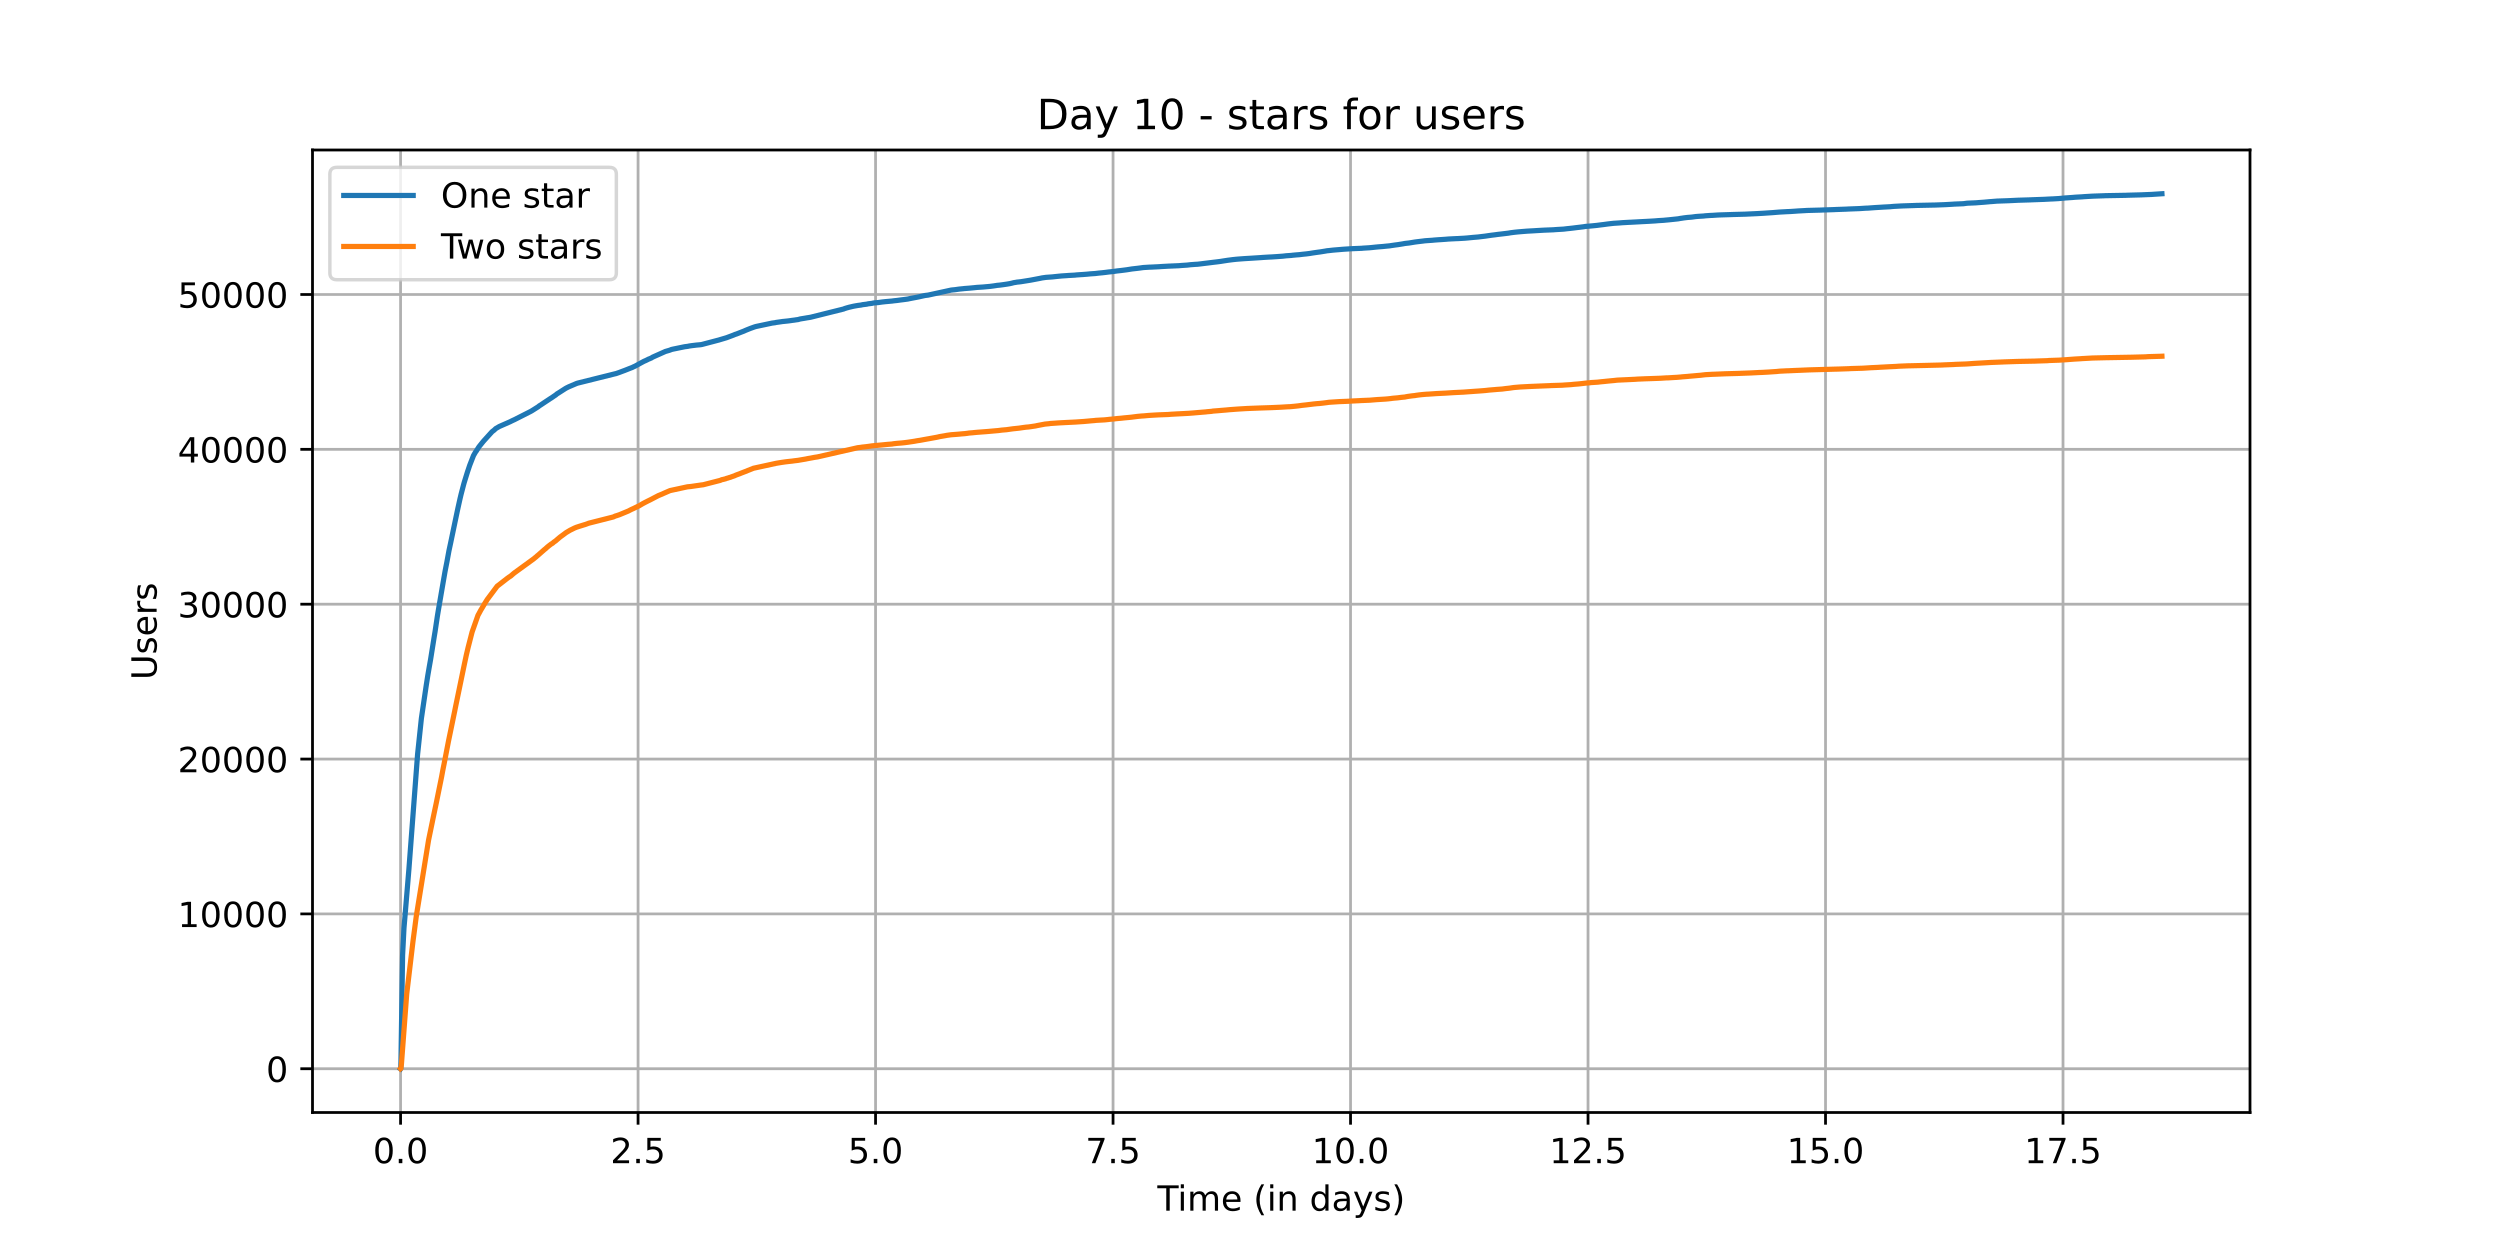 <?xml version="1.0" encoding="utf-8" standalone="no"?>
<!DOCTYPE svg PUBLIC "-//W3C//DTD SVG 1.1//EN"
  "http://www.w3.org/Graphics/SVG/1.1/DTD/svg11.dtd">
<!-- Created with matplotlib (https://matplotlib.org/) -->
<svg height="360pt" version="1.1" viewBox="0 0 720 360" width="720pt" xmlns="http://www.w3.org/2000/svg" xmlns:xlink="http://www.w3.org/1999/xlink">
 <defs>
  <style type="text/css">*{stroke-linecap:butt;stroke-linejoin:round;}</style>
 </defs>
 <g id="figure_1">
  <g id="patch_1">
   <path d="M 0 360 
L 720 360 
L 720 0 
L 0 0 
z
" style="fill:#ffffff;"/>
  </g>
  <g id="axes_1">
   <g id="patch_2">
    <path d="M 90 320.4 
L 648 320.4 
L 648 43.2 
L 90 43.2 
z
" style="fill:#ffffff;"/>
   </g>
   <g id="matplotlib.axis_1">
    <g id="xtick_1">
     <g id="line2d_1">
      <path clip-path="url(#pea0c5cc7fd)" d="M 115.364 320.4 
L 115.364 43.2 
" style="fill:none;stroke:#b0b0b0;stroke-linecap:square;stroke-width:0.8;"/>
     </g>
     <g id="line2d_2">
      <defs>
       <path d="M 0 0 
L 0 3.5 
" id="m85bcb80c63" style="stroke:#000000;stroke-width:0.8;"/>
      </defs>
      <g>
       <use style="stroke:#000000;stroke-width:0.8;" x="115.364" xlink:href="#m85bcb80c63" y="320.4"/>
      </g>
     </g>
     <g id="text_1">
      <!-- 0.0 -->
      <g transform="translate(107.412 334.998)scale(0.1 -0.1)">
       <defs>
        <path d="M 31.781 66.406 
Q 24.172 66.406 20.328 58.906 
Q 16.5 51.422 16.5 36.375 
Q 16.5 21.391 20.328 13.891 
Q 24.172 6.391 31.781 6.391 
Q 39.453 6.391 43.281 13.891 
Q 47.125 21.391 47.125 36.375 
Q 47.125 51.422 43.281 58.906 
Q 39.453 66.406 31.781 66.406 
z
M 31.781 74.219 
Q 44.047 74.219 50.516 64.516 
Q 56.984 54.828 56.984 36.375 
Q 56.984 17.969 50.516 8.266 
Q 44.047 -1.422 31.781 -1.422 
Q 19.531 -1.422 13.062 8.266 
Q 6.594 17.969 6.594 36.375 
Q 6.594 54.828 13.062 64.516 
Q 19.531 74.219 31.781 74.219 
z
" id="DejaVuSans-48"/>
        <path d="M 10.688 12.406 
L 21 12.406 
L 21 0 
L 10.688 0 
z
" id="DejaVuSans-46"/>
       </defs>
       <use xlink:href="#DejaVuSans-48"/>
       <use x="63.623" xlink:href="#DejaVuSans-46"/>
       <use x="95.41" xlink:href="#DejaVuSans-48"/>
      </g>
     </g>
    </g>
    <g id="xtick_2">
     <g id="line2d_3">
      <path clip-path="url(#pea0c5cc7fd)" d="M 183.762 320.4 
L 183.762 43.2 
" style="fill:none;stroke:#b0b0b0;stroke-linecap:square;stroke-width:0.8;"/>
     </g>
     <g id="line2d_4">
      <g>
       <use style="stroke:#000000;stroke-width:0.8;" x="183.762" xlink:href="#m85bcb80c63" y="320.4"/>
      </g>
     </g>
     <g id="text_2">
      <!-- 2.5 -->
      <g transform="translate(175.81 334.998)scale(0.1 -0.1)">
       <defs>
        <path d="M 19.188 8.297 
L 53.609 8.297 
L 53.609 0 
L 7.328 0 
L 7.328 8.297 
Q 12.938 14.109 22.625 23.891 
Q 32.328 33.688 34.812 36.531 
Q 39.547 41.844 41.422 45.531 
Q 43.312 49.219 43.312 52.781 
Q 43.312 58.594 39.234 62.25 
Q 35.156 65.922 28.609 65.922 
Q 23.969 65.922 18.812 64.312 
Q 13.672 62.703 7.812 59.422 
L 7.812 69.391 
Q 13.766 71.781 18.938 73 
Q 24.125 74.219 28.422 74.219 
Q 39.75 74.219 46.484 68.547 
Q 53.219 62.891 53.219 53.422 
Q 53.219 48.922 51.531 44.891 
Q 49.859 40.875 45.406 35.406 
Q 44.188 33.984 37.641 27.219 
Q 31.109 20.453 19.188 8.297 
z
" id="DejaVuSans-50"/>
        <path d="M 10.797 72.906 
L 49.516 72.906 
L 49.516 64.594 
L 19.828 64.594 
L 19.828 46.734 
Q 21.969 47.469 24.109 47.828 
Q 26.266 48.188 28.422 48.188 
Q 40.625 48.188 47.75 41.5 
Q 54.891 34.812 54.891 23.391 
Q 54.891 11.625 47.562 5.094 
Q 40.234 -1.422 26.906 -1.422 
Q 22.312 -1.422 17.547 -0.641 
Q 12.797 0.141 7.719 1.703 
L 7.719 11.625 
Q 12.109 9.234 16.797 8.062 
Q 21.484 6.891 26.703 6.891 
Q 35.156 6.891 40.078 11.328 
Q 45.016 15.766 45.016 23.391 
Q 45.016 31 40.078 35.438 
Q 35.156 39.891 26.703 39.891 
Q 22.75 39.891 18.812 39.016 
Q 14.891 38.141 10.797 36.281 
z
" id="DejaVuSans-53"/>
       </defs>
       <use xlink:href="#DejaVuSans-50"/>
       <use x="63.623" xlink:href="#DejaVuSans-46"/>
       <use x="95.41" xlink:href="#DejaVuSans-53"/>
      </g>
     </g>
    </g>
    <g id="xtick_3">
     <g id="line2d_5">
      <path clip-path="url(#pea0c5cc7fd)" d="M 252.16 320.4 
L 252.16 43.2 
" style="fill:none;stroke:#b0b0b0;stroke-linecap:square;stroke-width:0.8;"/>
     </g>
     <g id="line2d_6">
      <g>
       <use style="stroke:#000000;stroke-width:0.8;" x="252.16" xlink:href="#m85bcb80c63" y="320.4"/>
      </g>
     </g>
     <g id="text_3">
      <!-- 5.0 -->
      <g transform="translate(244.208 334.998)scale(0.1 -0.1)">
       <use xlink:href="#DejaVuSans-53"/>
       <use x="63.623" xlink:href="#DejaVuSans-46"/>
       <use x="95.41" xlink:href="#DejaVuSans-48"/>
      </g>
     </g>
    </g>
    <g id="xtick_4">
     <g id="line2d_7">
      <path clip-path="url(#pea0c5cc7fd)" d="M 320.557 320.4 
L 320.557 43.2 
" style="fill:none;stroke:#b0b0b0;stroke-linecap:square;stroke-width:0.8;"/>
     </g>
     <g id="line2d_8">
      <g>
       <use style="stroke:#000000;stroke-width:0.8;" x="320.557" xlink:href="#m85bcb80c63" y="320.4"/>
      </g>
     </g>
     <g id="text_4">
      <!-- 7.5 -->
      <g transform="translate(312.606 334.998)scale(0.1 -0.1)">
       <defs>
        <path d="M 8.203 72.906 
L 55.078 72.906 
L 55.078 68.703 
L 28.609 0 
L 18.312 0 
L 43.219 64.594 
L 8.203 64.594 
z
" id="DejaVuSans-55"/>
       </defs>
       <use xlink:href="#DejaVuSans-55"/>
       <use x="63.623" xlink:href="#DejaVuSans-46"/>
       <use x="95.41" xlink:href="#DejaVuSans-53"/>
      </g>
     </g>
    </g>
    <g id="xtick_5">
     <g id="line2d_9">
      <path clip-path="url(#pea0c5cc7fd)" d="M 388.955 320.4 
L 388.955 43.2 
" style="fill:none;stroke:#b0b0b0;stroke-linecap:square;stroke-width:0.8;"/>
     </g>
     <g id="line2d_10">
      <g>
       <use style="stroke:#000000;stroke-width:0.8;" x="388.955" xlink:href="#m85bcb80c63" y="320.4"/>
      </g>
     </g>
     <g id="text_5">
      <!-- 10.0 -->
      <g transform="translate(377.823 334.998)scale(0.1 -0.1)">
       <defs>
        <path d="M 12.406 8.297 
L 28.516 8.297 
L 28.516 63.922 
L 10.984 60.406 
L 10.984 69.391 
L 28.422 72.906 
L 38.281 72.906 
L 38.281 8.297 
L 54.391 8.297 
L 54.391 0 
L 12.406 0 
z
" id="DejaVuSans-49"/>
       </defs>
       <use xlink:href="#DejaVuSans-49"/>
       <use x="63.623" xlink:href="#DejaVuSans-48"/>
       <use x="127.246" xlink:href="#DejaVuSans-46"/>
       <use x="159.033" xlink:href="#DejaVuSans-48"/>
      </g>
     </g>
    </g>
    <g id="xtick_6">
     <g id="line2d_11">
      <path clip-path="url(#pea0c5cc7fd)" d="M 457.353 320.4 
L 457.353 43.2 
" style="fill:none;stroke:#b0b0b0;stroke-linecap:square;stroke-width:0.8;"/>
     </g>
     <g id="line2d_12">
      <g>
       <use style="stroke:#000000;stroke-width:0.8;" x="457.353" xlink:href="#m85bcb80c63" y="320.4"/>
      </g>
     </g>
     <g id="text_6">
      <!-- 12.5 -->
      <g transform="translate(446.221 334.998)scale(0.1 -0.1)">
       <use xlink:href="#DejaVuSans-49"/>
       <use x="63.623" xlink:href="#DejaVuSans-50"/>
       <use x="127.246" xlink:href="#DejaVuSans-46"/>
       <use x="159.033" xlink:href="#DejaVuSans-53"/>
      </g>
     </g>
    </g>
    <g id="xtick_7">
     <g id="line2d_13">
      <path clip-path="url(#pea0c5cc7fd)" d="M 525.751 320.4 
L 525.751 43.2 
" style="fill:none;stroke:#b0b0b0;stroke-linecap:square;stroke-width:0.8;"/>
     </g>
     <g id="line2d_14">
      <g>
       <use style="stroke:#000000;stroke-width:0.8;" x="525.751" xlink:href="#m85bcb80c63" y="320.4"/>
      </g>
     </g>
     <g id="text_7">
      <!-- 15.0 -->
      <g transform="translate(514.618 334.998)scale(0.1 -0.1)">
       <use xlink:href="#DejaVuSans-49"/>
       <use x="63.623" xlink:href="#DejaVuSans-53"/>
       <use x="127.246" xlink:href="#DejaVuSans-46"/>
       <use x="159.033" xlink:href="#DejaVuSans-48"/>
      </g>
     </g>
    </g>
    <g id="xtick_8">
     <g id="line2d_15">
      <path clip-path="url(#pea0c5cc7fd)" d="M 594.149 320.4 
L 594.149 43.2 
" style="fill:none;stroke:#b0b0b0;stroke-linecap:square;stroke-width:0.8;"/>
     </g>
     <g id="line2d_16">
      <g>
       <use style="stroke:#000000;stroke-width:0.8;" x="594.149" xlink:href="#m85bcb80c63" y="320.4"/>
      </g>
     </g>
     <g id="text_8">
      <!-- 17.5 -->
      <g transform="translate(583.016 334.998)scale(0.1 -0.1)">
       <use xlink:href="#DejaVuSans-49"/>
       <use x="63.623" xlink:href="#DejaVuSans-55"/>
       <use x="127.246" xlink:href="#DejaVuSans-46"/>
       <use x="159.033" xlink:href="#DejaVuSans-53"/>
      </g>
     </g>
    </g>
    <g id="text_9">
     <!-- Time (in days) -->
     <g transform="translate(333.327 348.677)scale(0.1 -0.1)">
      <defs>
       <path d="M -0.297 72.906 
L 61.375 72.906 
L 61.375 64.594 
L 35.5 64.594 
L 35.5 0 
L 25.594 0 
L 25.594 64.594 
L -0.297 64.594 
z
" id="DejaVuSans-84"/>
       <path d="M 9.422 54.688 
L 18.406 54.688 
L 18.406 0 
L 9.422 0 
z
M 9.422 75.984 
L 18.406 75.984 
L 18.406 64.594 
L 9.422 64.594 
z
" id="DejaVuSans-105"/>
       <path d="M 52 44.188 
Q 55.375 50.25 60.062 53.125 
Q 64.75 56 71.094 56 
Q 79.641 56 84.281 50.016 
Q 88.922 44.047 88.922 33.016 
L 88.922 0 
L 79.891 0 
L 79.891 32.719 
Q 79.891 40.578 77.094 44.375 
Q 74.312 48.188 68.609 48.188 
Q 61.625 48.188 57.562 43.547 
Q 53.516 38.922 53.516 30.906 
L 53.516 0 
L 44.484 0 
L 44.484 32.719 
Q 44.484 40.625 41.703 44.406 
Q 38.922 48.188 33.109 48.188 
Q 26.219 48.188 22.156 43.531 
Q 18.109 38.875 18.109 30.906 
L 18.109 0 
L 9.078 0 
L 9.078 54.688 
L 18.109 54.688 
L 18.109 46.188 
Q 21.188 51.219 25.484 53.609 
Q 29.781 56 35.688 56 
Q 41.656 56 45.828 52.969 
Q 50 49.953 52 44.188 
z
" id="DejaVuSans-109"/>
       <path d="M 56.203 29.594 
L 56.203 25.203 
L 14.891 25.203 
Q 15.484 15.922 20.484 11.062 
Q 25.484 6.203 34.422 6.203 
Q 39.594 6.203 44.453 7.469 
Q 49.312 8.734 54.109 11.281 
L 54.109 2.781 
Q 49.266 0.734 44.188 -0.344 
Q 39.109 -1.422 33.891 -1.422 
Q 20.797 -1.422 13.156 6.188 
Q 5.516 13.812 5.516 26.812 
Q 5.516 40.234 12.766 48.109 
Q 20.016 56 32.328 56 
Q 43.359 56 49.781 48.891 
Q 56.203 41.797 56.203 29.594 
z
M 47.219 32.234 
Q 47.125 39.594 43.094 43.984 
Q 39.062 48.391 32.422 48.391 
Q 24.906 48.391 20.391 44.141 
Q 15.875 39.891 15.188 32.172 
z
" id="DejaVuSans-101"/>
       <path id="DejaVuSans-32"/>
       <path d="M 31 75.875 
Q 24.469 64.656 21.281 53.656 
Q 18.109 42.672 18.109 31.391 
Q 18.109 20.125 21.312 9.062 
Q 24.516 -2 31 -13.188 
L 23.188 -13.188 
Q 15.875 -1.703 12.234 9.375 
Q 8.594 20.453 8.594 31.391 
Q 8.594 42.281 12.203 53.312 
Q 15.828 64.359 23.188 75.875 
z
" id="DejaVuSans-40"/>
       <path d="M 54.891 33.016 
L 54.891 0 
L 45.906 0 
L 45.906 32.719 
Q 45.906 40.484 42.875 44.328 
Q 39.844 48.188 33.797 48.188 
Q 26.516 48.188 22.312 43.547 
Q 18.109 38.922 18.109 30.906 
L 18.109 0 
L 9.078 0 
L 9.078 54.688 
L 18.109 54.688 
L 18.109 46.188 
Q 21.344 51.125 25.703 53.562 
Q 30.078 56 35.797 56 
Q 45.219 56 50.047 50.172 
Q 54.891 44.344 54.891 33.016 
z
" id="DejaVuSans-110"/>
       <path d="M 45.406 46.391 
L 45.406 75.984 
L 54.391 75.984 
L 54.391 0 
L 45.406 0 
L 45.406 8.203 
Q 42.578 3.328 38.25 0.953 
Q 33.938 -1.422 27.875 -1.422 
Q 17.969 -1.422 11.734 6.484 
Q 5.516 14.406 5.516 27.297 
Q 5.516 40.188 11.734 48.094 
Q 17.969 56 27.875 56 
Q 33.938 56 38.25 53.625 
Q 42.578 51.266 45.406 46.391 
z
M 14.797 27.297 
Q 14.797 17.391 18.875 11.75 
Q 22.953 6.109 30.078 6.109 
Q 37.203 6.109 41.297 11.75 
Q 45.406 17.391 45.406 27.297 
Q 45.406 37.203 41.297 42.844 
Q 37.203 48.484 30.078 48.484 
Q 22.953 48.484 18.875 42.844 
Q 14.797 37.203 14.797 27.297 
z
" id="DejaVuSans-100"/>
       <path d="M 34.281 27.484 
Q 23.391 27.484 19.188 25 
Q 14.984 22.516 14.984 16.5 
Q 14.984 11.719 18.141 8.906 
Q 21.297 6.109 26.703 6.109 
Q 34.188 6.109 38.703 11.406 
Q 43.219 16.703 43.219 25.484 
L 43.219 27.484 
z
M 52.203 31.203 
L 52.203 0 
L 43.219 0 
L 43.219 8.297 
Q 40.141 3.328 35.547 0.953 
Q 30.953 -1.422 24.312 -1.422 
Q 15.922 -1.422 10.953 3.297 
Q 6 8.016 6 15.922 
Q 6 25.141 12.172 29.828 
Q 18.359 34.516 30.609 34.516 
L 43.219 34.516 
L 43.219 35.406 
Q 43.219 41.609 39.141 45 
Q 35.062 48.391 27.688 48.391 
Q 23 48.391 18.547 47.266 
Q 14.109 46.141 10.016 43.891 
L 10.016 52.203 
Q 14.938 54.109 19.578 55.047 
Q 24.219 56 28.609 56 
Q 40.484 56 46.344 49.844 
Q 52.203 43.703 52.203 31.203 
z
" id="DejaVuSans-97"/>
       <path d="M 32.172 -5.078 
Q 28.375 -14.844 24.75 -17.812 
Q 21.141 -20.797 15.094 -20.797 
L 7.906 -20.797 
L 7.906 -13.281 
L 13.188 -13.281 
Q 16.891 -13.281 18.938 -11.516 
Q 21 -9.766 23.484 -3.219 
L 25.094 0.875 
L 2.984 54.688 
L 12.5 54.688 
L 29.594 11.922 
L 46.688 54.688 
L 56.203 54.688 
z
" id="DejaVuSans-121"/>
       <path d="M 44.281 53.078 
L 44.281 44.578 
Q 40.484 46.531 36.375 47.5 
Q 32.281 48.484 27.875 48.484 
Q 21.188 48.484 17.844 46.438 
Q 14.5 44.391 14.5 40.281 
Q 14.5 37.156 16.891 35.375 
Q 19.281 33.594 26.516 31.984 
L 29.594 31.297 
Q 39.156 29.25 43.188 25.516 
Q 47.219 21.781 47.219 15.094 
Q 47.219 7.469 41.188 3.016 
Q 35.156 -1.422 24.609 -1.422 
Q 20.219 -1.422 15.453 -0.562 
Q 10.688 0.297 5.422 2 
L 5.422 11.281 
Q 10.406 8.688 15.234 7.391 
Q 20.062 6.109 24.812 6.109 
Q 31.156 6.109 34.562 8.281 
Q 37.984 10.453 37.984 14.406 
Q 37.984 18.062 35.516 20.016 
Q 33.062 21.969 24.703 23.781 
L 21.578 24.516 
Q 13.234 26.266 9.516 29.906 
Q 5.812 33.547 5.812 39.891 
Q 5.812 47.609 11.281 51.797 
Q 16.75 56 26.812 56 
Q 31.781 56 36.172 55.266 
Q 40.578 54.547 44.281 53.078 
z
" id="DejaVuSans-115"/>
       <path d="M 8.016 75.875 
L 15.828 75.875 
Q 23.141 64.359 26.781 53.312 
Q 30.422 42.281 30.422 31.391 
Q 30.422 20.453 26.781 9.375 
Q 23.141 -1.703 15.828 -13.188 
L 8.016 -13.188 
Q 14.5 -2 17.703 9.062 
Q 20.906 20.125 20.906 31.391 
Q 20.906 42.672 17.703 53.656 
Q 14.5 64.656 8.016 75.875 
z
" id="DejaVuSans-41"/>
      </defs>
      <use xlink:href="#DejaVuSans-84"/>
      <use x="57.959" xlink:href="#DejaVuSans-105"/>
      <use x="85.742" xlink:href="#DejaVuSans-109"/>
      <use x="183.154" xlink:href="#DejaVuSans-101"/>
      <use x="244.678" xlink:href="#DejaVuSans-32"/>
      <use x="276.465" xlink:href="#DejaVuSans-40"/>
      <use x="315.479" xlink:href="#DejaVuSans-105"/>
      <use x="343.262" xlink:href="#DejaVuSans-110"/>
      <use x="406.641" xlink:href="#DejaVuSans-32"/>
      <use x="438.428" xlink:href="#DejaVuSans-100"/>
      <use x="501.904" xlink:href="#DejaVuSans-97"/>
      <use x="563.184" xlink:href="#DejaVuSans-121"/>
      <use x="622.363" xlink:href="#DejaVuSans-115"/>
      <use x="674.463" xlink:href="#DejaVuSans-41"/>
     </g>
    </g>
   </g>
   <g id="matplotlib.axis_2">
    <g id="ytick_1">
     <g id="line2d_17">
      <path clip-path="url(#pea0c5cc7fd)" d="M 90 307.8 
L 648 307.8 
" style="fill:none;stroke:#b0b0b0;stroke-linecap:square;stroke-width:0.8;"/>
     </g>
     <g id="line2d_18">
      <defs>
       <path d="M 0 0 
L -3.5 0 
" id="m074ae75146" style="stroke:#000000;stroke-width:0.8;"/>
      </defs>
      <g>
       <use style="stroke:#000000;stroke-width:0.8;" x="90" xlink:href="#m074ae75146" y="307.8"/>
      </g>
     </g>
     <g id="text_10">
      <!-- 0 -->
      <g transform="translate(76.638 311.599)scale(0.1 -0.1)">
       <use xlink:href="#DejaVuSans-48"/>
      </g>
     </g>
    </g>
    <g id="ytick_2">
     <g id="line2d_19">
      <path clip-path="url(#pea0c5cc7fd)" d="M 90 263.203 
L 648 263.203 
" style="fill:none;stroke:#b0b0b0;stroke-linecap:square;stroke-width:0.8;"/>
     </g>
     <g id="line2d_20">
      <g>
       <use style="stroke:#000000;stroke-width:0.8;" x="90" xlink:href="#m074ae75146" y="263.203"/>
      </g>
     </g>
     <g id="text_11">
      <!-- 10000 -->
      <g transform="translate(51.188 267.002)scale(0.1 -0.1)">
       <use xlink:href="#DejaVuSans-49"/>
       <use x="63.623" xlink:href="#DejaVuSans-48"/>
       <use x="127.246" xlink:href="#DejaVuSans-48"/>
       <use x="190.869" xlink:href="#DejaVuSans-48"/>
       <use x="254.492" xlink:href="#DejaVuSans-48"/>
      </g>
     </g>
    </g>
    <g id="ytick_3">
     <g id="line2d_21">
      <path clip-path="url(#pea0c5cc7fd)" d="M 90 218.606 
L 648 218.606 
" style="fill:none;stroke:#b0b0b0;stroke-linecap:square;stroke-width:0.8;"/>
     </g>
     <g id="line2d_22">
      <g>
       <use style="stroke:#000000;stroke-width:0.8;" x="90" xlink:href="#m074ae75146" y="218.606"/>
      </g>
     </g>
     <g id="text_12">
      <!-- 20000 -->
      <g transform="translate(51.188 222.405)scale(0.1 -0.1)">
       <use xlink:href="#DejaVuSans-50"/>
       <use x="63.623" xlink:href="#DejaVuSans-48"/>
       <use x="127.246" xlink:href="#DejaVuSans-48"/>
       <use x="190.869" xlink:href="#DejaVuSans-48"/>
       <use x="254.492" xlink:href="#DejaVuSans-48"/>
      </g>
     </g>
    </g>
    <g id="ytick_4">
     <g id="line2d_23">
      <path clip-path="url(#pea0c5cc7fd)" d="M 90 174.009 
L 648 174.009 
" style="fill:none;stroke:#b0b0b0;stroke-linecap:square;stroke-width:0.8;"/>
     </g>
     <g id="line2d_24">
      <g>
       <use style="stroke:#000000;stroke-width:0.8;" x="90" xlink:href="#m074ae75146" y="174.009"/>
      </g>
     </g>
     <g id="text_13">
      <!-- 30000 -->
      <g transform="translate(51.188 177.808)scale(0.1 -0.1)">
       <defs>
        <path d="M 40.578 39.312 
Q 47.656 37.797 51.625 33 
Q 55.609 28.219 55.609 21.188 
Q 55.609 10.406 48.188 4.484 
Q 40.766 -1.422 27.094 -1.422 
Q 22.516 -1.422 17.656 -0.516 
Q 12.797 0.391 7.625 2.203 
L 7.625 11.719 
Q 11.719 9.328 16.594 8.109 
Q 21.484 6.891 26.812 6.891 
Q 36.078 6.891 40.938 10.547 
Q 45.797 14.203 45.797 21.188 
Q 45.797 27.641 41.281 31.266 
Q 36.766 34.906 28.719 34.906 
L 20.219 34.906 
L 20.219 43.016 
L 29.109 43.016 
Q 36.375 43.016 40.234 45.922 
Q 44.094 48.828 44.094 54.297 
Q 44.094 59.906 40.109 62.906 
Q 36.141 65.922 28.719 65.922 
Q 24.656 65.922 20.016 65.031 
Q 15.375 64.156 9.812 62.312 
L 9.812 71.094 
Q 15.438 72.656 20.344 73.438 
Q 25.25 74.219 29.594 74.219 
Q 40.828 74.219 47.359 69.109 
Q 53.906 64.016 53.906 55.328 
Q 53.906 49.266 50.438 45.094 
Q 46.969 40.922 40.578 39.312 
z
" id="DejaVuSans-51"/>
       </defs>
       <use xlink:href="#DejaVuSans-51"/>
       <use x="63.623" xlink:href="#DejaVuSans-48"/>
       <use x="127.246" xlink:href="#DejaVuSans-48"/>
       <use x="190.869" xlink:href="#DejaVuSans-48"/>
       <use x="254.492" xlink:href="#DejaVuSans-48"/>
      </g>
     </g>
    </g>
    <g id="ytick_5">
     <g id="line2d_25">
      <path clip-path="url(#pea0c5cc7fd)" d="M 90 129.412 
L 648 129.412 
" style="fill:none;stroke:#b0b0b0;stroke-linecap:square;stroke-width:0.8;"/>
     </g>
     <g id="line2d_26">
      <g>
       <use style="stroke:#000000;stroke-width:0.8;" x="90" xlink:href="#m074ae75146" y="129.412"/>
      </g>
     </g>
     <g id="text_14">
      <!-- 40000 -->
      <g transform="translate(51.188 133.211)scale(0.1 -0.1)">
       <defs>
        <path d="M 37.797 64.312 
L 12.891 25.391 
L 37.797 25.391 
z
M 35.203 72.906 
L 47.609 72.906 
L 47.609 25.391 
L 58.016 25.391 
L 58.016 17.188 
L 47.609 17.188 
L 47.609 0 
L 37.797 0 
L 37.797 17.188 
L 4.891 17.188 
L 4.891 26.703 
z
" id="DejaVuSans-52"/>
       </defs>
       <use xlink:href="#DejaVuSans-52"/>
       <use x="63.623" xlink:href="#DejaVuSans-48"/>
       <use x="127.246" xlink:href="#DejaVuSans-48"/>
       <use x="190.869" xlink:href="#DejaVuSans-48"/>
       <use x="254.492" xlink:href="#DejaVuSans-48"/>
      </g>
     </g>
    </g>
    <g id="ytick_6">
     <g id="line2d_27">
      <path clip-path="url(#pea0c5cc7fd)" d="M 90 84.815 
L 648 84.815 
" style="fill:none;stroke:#b0b0b0;stroke-linecap:square;stroke-width:0.8;"/>
     </g>
     <g id="line2d_28">
      <g>
       <use style="stroke:#000000;stroke-width:0.8;" x="90" xlink:href="#m074ae75146" y="84.815"/>
      </g>
     </g>
     <g id="text_15">
      <!-- 50000 -->
      <g transform="translate(51.188 88.614)scale(0.1 -0.1)">
       <use xlink:href="#DejaVuSans-53"/>
       <use x="63.623" xlink:href="#DejaVuSans-48"/>
       <use x="127.246" xlink:href="#DejaVuSans-48"/>
       <use x="190.869" xlink:href="#DejaVuSans-48"/>
       <use x="254.492" xlink:href="#DejaVuSans-48"/>
      </g>
     </g>
    </g>
    <g id="text_16">
     <!-- Users -->
     <g transform="translate(45.108 195.801)rotate(-90)scale(0.1 -0.1)">
      <defs>
       <path d="M 8.688 72.906 
L 18.609 72.906 
L 18.609 28.609 
Q 18.609 16.891 22.844 11.734 
Q 27.094 6.594 36.625 6.594 
Q 46.094 6.594 50.344 11.734 
Q 54.594 16.891 54.594 28.609 
L 54.594 72.906 
L 64.5 72.906 
L 64.5 27.391 
Q 64.5 13.141 57.438 5.859 
Q 50.391 -1.422 36.625 -1.422 
Q 22.797 -1.422 15.734 5.859 
Q 8.688 13.141 8.688 27.391 
z
" id="DejaVuSans-85"/>
       <path d="M 41.109 46.297 
Q 39.594 47.172 37.812 47.578 
Q 36.031 48 33.891 48 
Q 26.266 48 22.188 43.047 
Q 18.109 38.094 18.109 28.812 
L 18.109 0 
L 9.078 0 
L 9.078 54.688 
L 18.109 54.688 
L 18.109 46.188 
Q 20.953 51.172 25.484 53.578 
Q 30.031 56 36.531 56 
Q 37.453 56 38.578 55.875 
Q 39.703 55.766 41.062 55.516 
z
" id="DejaVuSans-114"/>
      </defs>
      <use xlink:href="#DejaVuSans-85"/>
      <use x="73.193" xlink:href="#DejaVuSans-115"/>
      <use x="125.293" xlink:href="#DejaVuSans-101"/>
      <use x="186.816" xlink:href="#DejaVuSans-114"/>
      <use x="227.93" xlink:href="#DejaVuSans-115"/>
     </g>
    </g>
   </g>
   <g id="line2d_29">
    <path clip-path="url(#pea0c5cc7fd)" d="M 115.364 307.8 
L 115.416 307.711 
L 115.472 305.713 
L 115.943 275.173 
L 116.339 267.355 
L 116.791 262.03 
L 117.771 250.252 
L 120.266 217.241 
L 121.36 206.89 
L 122.735 197.543 
L 123.206 194.541 
L 123.564 192.445 
L 123.997 189.984 
L 125.089 183.165 
L 125.296 181.925 
L 125.995 177.26 
L 126.259 175.672 
L 127.559 168.1 
L 127.691 167.342 
L 128.18 164.528 
L 128.727 161.736 
L 129.292 158.654 
L 129.763 156.456 
L 131.307 149.075 
L 131.854 146.484 
L 132.457 143.768 
L 132.777 142.416 
L 133.531 139.531 
L 133.7 138.929 
L 134.398 136.672 
L 134.624 135.945 
L 135.284 133.983 
L 136.358 131.223 
L 136.942 130.201 
L 137.13 129.965 
L 137.865 128.792 
L 138.072 128.515 
L 139.165 127.155 
L 139.467 126.812 
L 141.708 124.337 
L 141.84 124.239 
L 142.103 124.033 
L 142.292 123.895 
L 142.518 123.677 
L 142.763 123.44 
L 143.798 122.834 
L 146.943 121.451 
L 147.339 121.246 
L 147.866 120.996 
L 148.111 120.889 
L 152.182 118.825 
L 152.427 118.7 
L 152.823 118.499 
L 153.218 118.272 
L 154.969 117.166 
L 155.101 117.067 
L 155.345 116.858 
L 155.515 116.764 
L 156.061 116.403 
L 158.527 114.766 
L 158.829 114.583 
L 159.168 114.351 
L 159.714 113.972 
L 159.977 113.807 
L 160.448 113.41 
L 160.768 113.223 
L 162.841 111.894 
L 163.179 111.707 
L 163.82 111.39 
L 166.043 110.445 
L 166.363 110.338 
L 176.947 107.698 
L 177.417 107.591 
L 177.718 107.488 
L 177.963 107.399 
L 178.283 107.292 
L 179.545 106.815 
L 179.846 106.708 
L 181.353 106.11 
L 182.106 105.824 
L 182.351 105.691 
L 182.878 105.459 
L 183.236 105.267 
L 184.742 104.438 
L 185.514 104.027 
L 185.777 103.925 
L 186.361 103.648 
L 186.738 103.447 
L 187.152 103.291 
L 187.623 103.082 
L 187.943 102.868 
L 191.652 101.213 
L 192.029 101.106 
L 192.669 100.923 
L 192.97 100.821 
L 193.403 100.647 
L 193.874 100.54 
L 197.206 99.857 
L 198.055 99.75 
L 198.507 99.652 
L 199.241 99.545 
L 199.581 99.505 
L 200.559 99.385 
L 201.745 99.278 
L 202.141 99.211 
L 206.359 98.1 
L 206.585 98.038 
L 207.018 97.931 
L 207.263 97.851 
L 209.221 97.271 
L 210.483 96.798 
L 211.255 96.508 
L 211.726 96.307 
L 212.083 96.2 
L 213.495 95.647 
L 214.267 95.353 
L 214.588 95.201 
L 215.058 95.005 
L 215.698 94.747 
L 216.132 94.577 
L 217.017 94.256 
L 217.374 94.131 
L 217.751 94.024 
L 222.383 93.047 
L 223.211 92.94 
L 223.494 92.869 
L 224.68 92.7 
L 225.376 92.597 
L 225.696 92.566 
L 226.732 92.459 
L 227.052 92.423 
L 227.768 92.325 
L 228.013 92.285 
L 228.841 92.182 
L 229.086 92.138 
L 229.839 92.035 
L 230.46 91.861 
L 231.91 91.625 
L 232.475 91.522 
L 232.833 91.473 
L 233.455 91.366 
L 242.967 88.994 
L 243.249 88.869 
L 243.927 88.659 
L 244.285 88.565 
L 244.511 88.494 
L 244.963 88.392 
L 245.471 88.267 
L 245.942 88.169 
L 246.187 88.124 
L 246.771 88.021 
L 247.148 87.959 
L 247.976 87.852 
L 248.447 87.745 
L 249.276 87.642 
L 249.615 87.602 
L 250.067 87.495 
L 251.046 87.379 
L 251.479 87.281 
L 251.724 87.241 
L 252.948 87.134 
L 254.097 86.973 
L 255.078 86.866 
L 255.832 86.799 
L 256.964 86.697 
L 257.34 86.639 
L 258.357 86.532 
L 259.487 86.376 
L 260.353 86.269 
L 261.445 86.122 
L 261.934 86.014 
L 264.552 85.511 
L 265.022 85.404 
L 265.493 85.301 
L 265.964 85.194 
L 266.416 85.1 
L 267.282 84.993 
L 273.969 83.535 
L 275.061 83.428 
L 276.248 83.258 
L 277.34 83.151 
L 277.679 83.107 
L 279.053 83 
L 279.355 82.973 
L 280.484 82.866 
L 281.369 82.772 
L 283.101 82.665 
L 283.873 82.594 
L 285.078 82.487 
L 286.17 82.344 
L 286.867 82.237 
L 287.112 82.193 
L 287.884 82.121 
L 288.694 82.014 
L 289.9 81.84 
L 290.54 81.733 
L 290.935 81.662 
L 291.387 81.559 
L 291.952 81.412 
L 292.592 81.31 
L 292.837 81.26 
L 293.854 81.153 
L 294.193 81.104 
L 296.774 80.69 
L 299.091 80.248 
L 299.619 80.146 
L 300.089 80.043 
L 301.257 79.878 
L 302.783 79.771 
L 303.084 79.749 
L 303.95 79.655 
L 304.986 79.548 
L 305.777 79.472 
L 307.321 79.37 
L 307.622 79.343 
L 309.6 79.236 
L 309.958 79.187 
L 311.428 79.084 
L 311.71 79.071 
L 313.085 78.964 
L 313.913 78.879 
L 315.438 78.772 
L 316.399 78.656 
L 317.528 78.549 
L 318.489 78.437 
L 319.298 78.33 
L 319.619 78.299 
L 320.598 78.192 
L 321.765 78.027 
L 322.744 77.92 
L 323.743 77.795 
L 324.553 77.688 
L 326.003 77.456 
L 326.946 77.349 
L 327.266 77.314 
L 328.152 77.207 
L 329.281 77.05 
L 331.032 76.943 
L 331.578 76.926 
L 333.762 76.819 
L 334.459 76.765 
L 336.398 76.658 
L 336.982 76.631 
L 339.505 76.524 
L 340.258 76.457 
L 341.896 76.35 
L 342.837 76.239 
L 344.25 76.132 
L 344.833 76.105 
L 345.775 75.998 
L 346.792 75.869 
L 347.677 75.762 
L 348.656 75.641 
L 349.503 75.534 
L 350.426 75.427 
L 351.255 75.32 
L 351.613 75.271 
L 352.272 75.164 
L 353.667 74.95 
L 354.477 74.847 
L 354.835 74.798 
L 355.795 74.691 
L 356.568 74.62 
L 358.018 74.513 
L 358.319 74.491 
L 358.959 74.45 
L 360.748 74.343 
L 361.407 74.299 
L 363.083 74.192 
L 363.78 74.138 
L 365.569 74.031 
L 366.134 74.009 
L 367.715 73.906 
L 368.016 73.884 
L 369.466 73.777 
L 370.408 73.666 
L 371.933 73.559 
L 372.29 73.509 
L 373.458 73.402 
L 374.136 73.353 
L 374.965 73.255 
L 375.134 73.233 
L 376.189 73.126 
L 377.206 72.997 
L 377.808 72.894 
L 378.185 72.836 
L 379.408 72.658 
L 380.218 72.551 
L 381.687 72.314 
L 382.251 72.212 
L 382.553 72.189 
L 383.494 72.082 
L 383.833 72.042 
L 385.076 71.935 
L 385.377 71.913 
L 386.601 71.806 
L 387.279 71.757 
L 388.954 71.65 
L 389.576 71.614 
L 392.212 71.507 
L 392.551 71.467 
L 394.321 71.36 
L 395.111 71.284 
L 396.109 71.177 
L 396.9 71.101 
L 398.256 70.994 
L 399.103 70.905 
L 400.233 70.798 
L 400.628 70.731 
L 401.344 70.629 
L 401.702 70.575 
L 402.53 70.468 
L 403.961 70.241 
L 404.526 70.133 
L 404.865 70.089 
L 405.825 69.982 
L 407.445 69.714 
L 408.255 69.607 
L 409.196 69.496 
L 410.006 69.398 
L 410.25 69.357 
L 410.966 69.3 
L 412.585 69.192 
L 412.924 69.152 
L 414.298 69.045 
L 414.92 69.01 
L 416.445 68.903 
L 417.198 68.836 
L 419.363 68.729 
L 419.909 68.711 
L 421.773 68.604 
L 422.49 68.546 
L 423.583 68.439 
L 424.374 68.363 
L 425.691 68.256 
L 426.727 68.127 
L 427.649 68.02 
L 428.892 67.837 
L 429.664 67.73 
L 430.624 67.614 
L 431.377 67.507 
L 432.281 67.404 
L 433.129 67.302 
L 433.468 67.261 
L 434.429 67.145 
L 435.032 67.038 
L 436.086 66.9 
L 437.103 66.793 
L 437.838 66.731 
L 439.137 66.624 
L 439.834 66.57 
L 441.774 66.463 
L 442.433 66.419 
L 444.241 66.312 
L 444.843 66.28 
L 447.404 66.178 
L 447.724 66.147 
L 448.383 66.102 
L 450.19 65.995 
L 450.397 65.977 
L 451.282 65.87 
L 452.11 65.785 
L 453.052 65.678 
L 454.106 65.544 
L 455.029 65.437 
L 456.027 65.313 
L 456.667 65.206 
L 457.345 65.156 
L 458.475 65.054 
L 458.795 65.023 
L 459.869 64.916 
L 460.923 64.777 
L 461.827 64.67 
L 462.958 64.514 
L 463.862 64.407 
L 464.766 64.309 
L 466.461 64.202 
L 467.214 64.135 
L 469.097 64.028 
L 469.662 64.006 
L 471.658 63.899 
L 472.279 63.863 
L 474.35 63.756 
L 474.953 63.725 
L 476.722 63.618 
L 477.494 63.547 
L 479.189 63.444 
L 479.51 63.408 
L 480.636 63.306 
L 480.956 63.27 
L 481.954 63.167 
L 482.274 63.132 
L 483.215 63.034 
L 483.441 62.998 
L 484.006 62.891 
L 484.213 62.869 
L 484.891 62.762 
L 485.926 62.632 
L 487.207 62.53 
L 487.565 62.481 
L 488.337 62.374 
L 489.071 62.311 
L 490.71 62.209 
L 491.068 62.155 
L 492.594 62.048 
L 493.14 62.03 
L 494.722 61.923 
L 495.287 61.901 
L 498.507 61.798 
L 498.79 61.785 
L 502.706 61.678 
L 503.309 61.647 
L 505.643 61.54 
L 506.246 61.508 
L 508.11 61.401 
L 508.788 61.352 
L 510.407 61.245 
L 511.122 61.187 
L 512.421 61.08 
L 513.043 61.045 
L 514.982 60.938 
L 515.51 60.924 
L 517.073 60.817 
L 517.77 60.764 
L 519.748 60.657 
L 520.407 60.612 
L 524.361 60.505 
L 524.945 60.478 
L 528.127 60.371 
L 528.73 60.34 
L 531.742 60.233 
L 532.364 60.197 
L 535.151 60.09 
L 535.734 60.063 
L 537.335 59.956 
L 537.862 59.943 
L 539.331 59.836 
L 540.008 59.787 
L 541.797 59.68 
L 542.437 59.64 
L 544.396 59.537 
L 544.736 59.497 
L 545.47 59.435 
L 547.429 59.328 
L 548.013 59.301 
L 551.232 59.194 
L 551.816 59.167 
L 556.787 59.06 
L 557.295 59.051 
L 559.987 58.949 
L 560.27 58.935 
L 562.172 58.828 
L 562.85 58.779 
L 565.429 58.672 
L 566.559 58.52 
L 569.045 58.413 
L 569.779 58.351 
L 571.286 58.244 
L 572.039 58.177 
L 573.168 58.074 
L 573.451 58.057 
L 574.731 57.954 
L 575.051 57.923 
L 578.064 57.816 
L 578.629 57.793 
L 580.719 57.691 
L 581.001 57.673 
L 584.56 57.566 
L 585.144 57.539 
L 588.063 57.432 
L 588.609 57.414 
L 590.624 57.307 
L 591.17 57.29 
L 592.921 57.187 
L 593.128 57.165 
L 594.409 57.058 
L 594.766 57.009 
L 595.388 56.973 
L 596.913 56.866 
L 597.666 56.799 
L 599.587 56.692 
L 600.303 56.634 
L 602.11 56.527 
L 602.732 56.491 
L 605.82 56.384 
L 606.404 56.357 
L 612.203 56.25 
L 612.787 56.224 
L 616.76 56.117 
L 617.043 56.103 
L 619.679 55.996 
L 620.357 55.947 
L 621.996 55.84 
L 622.636 55.8 
L 622.636 55.8 
" style="fill:none;stroke:#1f77b4;stroke-linecap:square;stroke-width:1.5;"/>
   </g>
   <g id="line2d_30">
    <path clip-path="url(#pea0c5cc7fd)" d="M 115.364 307.8 
L 115.472 307.715 
L 115.623 306.333 
L 117.13 286.291 
L 118.941 271.079 
L 119.337 268.095 
L 119.867 264.037 
L 123.432 241.926 
L 124.487 236.815 
L 124.581 236.338 
L 125.07 234.001 
L 125.673 231.142 
L 127.164 223.797 
L 127.54 221.772 
L 127.879 220.087 
L 129.198 213.286 
L 130.931 204.901 
L 131.213 203.492 
L 132.268 198.403 
L 133.681 191.571 
L 134.304 188.641 
L 134.812 186.487 
L 135.962 182.023 
L 137.658 177.202 
L 137.941 176.703 
L 138.468 175.721 
L 138.657 175.414 
L 138.977 174.874 
L 139.636 173.755 
L 140.39 172.555 
L 140.54 172.377 
L 140.785 172.038 
L 143.196 168.809 
L 143.346 168.702 
L 144.232 168.02 
L 146.001 166.641 
L 146.698 166.133 
L 147.018 165.946 
L 147.828 165.25 
L 148.129 165 
L 153.726 160.929 
L 154.197 160.536 
L 154.404 160.38 
L 154.78 160.028 
L 154.913 159.934 
L 156.852 158.226 
L 157.002 158.128 
L 157.586 157.593 
L 157.869 157.361 
L 157.981 157.267 
L 158.791 156.647 
L 159.111 156.478 
L 159.488 156.139 
L 160.034 155.764 
L 160.373 155.461 
L 161.221 154.739 
L 161.428 154.578 
L 161.805 154.306 
L 162.275 153.963 
L 163.029 153.396 
L 164.234 152.678 
L 164.686 152.464 
L 165.365 152.121 
L 165.967 151.866 
L 166.834 151.581 
L 168.265 151.135 
L 168.491 151.073 
L 169.564 150.68 
L 176.645 148.883 
L 177.192 148.624 
L 177.568 148.517 
L 178.434 148.223 
L 179.056 147.964 
L 180.976 147.17 
L 181.635 146.823 
L 181.955 146.666 
L 182.483 146.435 
L 183.085 146.136 
L 183.537 145.922 
L 184.102 145.65 
L 185.081 145.07 
L 185.834 144.669 
L 186.041 144.566 
L 186.643 144.258 
L 186.87 144.151 
L 187.302 143.937 
L 189.637 142.72 
L 190.07 142.55 
L 192.97 141.288 
L 197.98 140.204 
L 199.053 140.102 
L 199.241 140.071 
L 200.541 139.879 
L 201.294 139.776 
L 201.67 139.714 
L 202.536 139.607 
L 207.413 138.354 
L 207.884 138.148 
L 208.354 138.055 
L 208.562 137.997 
L 208.957 137.899 
L 209.24 137.778 
L 209.636 137.676 
L 209.993 137.551 
L 210.37 137.453 
L 210.596 137.35 
L 211.556 137.02 
L 211.801 136.895 
L 212.215 136.73 
L 213.119 136.405 
L 213.401 136.28 
L 214.663 135.794 
L 214.945 135.696 
L 215.246 135.557 
L 216.998 134.857 
L 223.494 133.443 
L 224.077 133.341 
L 224.454 133.278 
L 225.113 133.171 
L 226.299 133.002 
L 227.222 132.895 
L 228.107 132.801 
L 228.879 132.694 
L 229.858 132.578 
L 230.46 132.471 
L 232.042 132.204 
L 232.532 132.097 
L 234.7 131.7 
L 235.434 131.593 
L 246.997 128.944 
L 247.882 128.841 
L 248.278 128.77 
L 249.314 128.663 
L 250.406 128.52 
L 251.103 128.413 
L 251.931 128.328 
L 253.099 128.221 
L 253.833 128.159 
L 254.889 128.052 
L 255.681 127.976 
L 256.926 127.878 
L 257.19 127.824 
L 257.547 127.775 
L 258.414 127.681 
L 259.712 127.574 
L 260.635 127.472 
L 261.464 127.365 
L 262.725 127.178 
L 263.422 127.071 
L 263.855 126.986 
L 264.458 126.883 
L 264.796 126.843 
L 266.981 126.442 
L 267.602 126.335 
L 269.768 125.938 
L 270.258 125.835 
L 270.56 125.755 
L 272.142 125.487 
L 272.688 125.38 
L 273.893 125.211 
L 275.287 125.104 
L 275.984 125.05 
L 277.133 124.943 
L 277.83 124.89 
L 278.658 124.787 
L 279.053 124.72 
L 280.183 124.627 
L 280.371 124.6 
L 281.539 124.493 
L 282.216 124.444 
L 283.61 124.337 
L 284.306 124.283 
L 285.53 124.176 
L 286.302 124.105 
L 287.526 123.998 
L 288.561 123.864 
L 289.843 123.757 
L 291.067 123.583 
L 291.82 123.48 
L 292.121 123.454 
L 293.119 123.347 
L 293.44 123.315 
L 294.683 123.133 
L 295.493 123.026 
L 296.209 122.968 
L 296.963 122.861 
L 298.225 122.673 
L 298.695 122.566 
L 300.974 122.134 
L 302.104 122.027 
L 302.481 121.964 
L 304.082 121.857 
L 304.779 121.804 
L 306.737 121.697 
L 307.019 121.683 
L 309.204 121.576 
L 309.807 121.545 
L 311.352 121.438 
L 311.993 121.398 
L 313.216 121.291 
L 314.007 121.215 
L 315.269 121.108 
L 315.608 121.063 
L 317.51 120.956 
L 318.112 120.925 
L 319.148 120.818 
L 319.506 120.769 
L 320.748 120.662 
L 321.69 120.55 
L 322.932 120.443 
L 323.818 120.345 
L 324.986 120.238 
L 325.815 120.154 
L 326.644 120.046 
L 327.68 119.917 
L 328.811 119.81 
L 329.432 119.774 
L 330.599 119.667 
L 331.277 119.618 
L 333.084 119.511 
L 333.687 119.48 
L 336.511 119.373 
L 337.264 119.306 
L 339.166 119.199 
L 339.749 119.172 
L 341.764 119.065 
L 342.367 119.034 
L 343.741 118.927 
L 344.495 118.86 
L 345.718 118.758 
L 346.02 118.731 
L 347.319 118.624 
L 347.677 118.575 
L 348.919 118.472 
L 349.333 118.392 
L 350.728 118.285 
L 351.481 118.218 
L 352.762 118.111 
L 353.064 118.089 
L 354.156 117.982 
L 354.797 117.937 
L 356.229 117.83 
L 356.888 117.785 
L 358.677 117.678 
L 359.298 117.643 
L 362.104 117.536 
L 362.669 117.513 
L 365.889 117.406 
L 366.453 117.384 
L 368.864 117.277 
L 369.146 117.259 
L 370.86 117.152 
L 371.387 117.139 
L 372.535 117.036 
L 372.855 117.005 
L 373.853 116.898 
L 375.04 116.733 
L 376.057 116.626 
L 377.055 116.505 
L 377.902 116.403 
L 378.241 116.358 
L 379.295 116.251 
L 379.954 116.207 
L 380.952 116.1 
L 381.988 115.97 
L 382.741 115.863 
L 383.419 115.814 
L 385.057 115.707 
L 385.697 115.667 
L 388.371 115.56 
L 389.068 115.507 
L 391.346 115.399 
L 391.986 115.359 
L 394.565 115.252 
L 395.318 115.185 
L 396.637 115.078 
L 397.258 115.043 
L 399.009 114.936 
L 399.762 114.869 
L 400.703 114.762 
L 400.948 114.722 
L 401.268 114.686 
L 402.511 114.579 
L 403.585 114.441 
L 404.639 114.338 
L 404.922 114.271 
L 405.524 114.164 
L 406.654 114.008 
L 407.577 113.91 
L 407.841 113.856 
L 408.612 113.749 
L 409.554 113.642 
L 410.797 113.535 
L 411.38 113.509 
L 412.981 113.402 
L 413.658 113.352 
L 415.823 113.245 
L 416.426 113.214 
L 418.064 113.107 
L 418.704 113.067 
L 420.888 112.96 
L 421.472 112.933 
L 422.867 112.826 
L 423.526 112.782 
L 424.995 112.675 
L 425.654 112.63 
L 427.103 112.523 
L 427.856 112.456 
L 428.798 112.349 
L 429.099 112.322 
L 430.398 112.215 
L 431.151 112.148 
L 432.639 112.041 
L 433.713 111.899 
L 434.711 111.792 
L 435.954 111.609 
L 437.217 111.502 
L 437.932 111.444 
L 440.004 111.337 
L 440.607 111.305 
L 443.148 111.198 
L 443.732 111.172 
L 446.331 111.069 
L 446.632 111.047 
L 449.945 110.94 
L 450.661 110.882 
L 452.393 110.775 
L 453.278 110.681 
L 454.615 110.574 
L 455.462 110.485 
L 456.347 110.378 
L 456.686 110.338 
L 457.872 110.235 
L 458.23 110.182 
L 459.887 110.079 
L 460.189 110.057 
L 461.112 109.95 
L 461.884 109.878 
L 462.901 109.771 
L 463.711 109.691 
L 464.86 109.584 
L 465.783 109.477 
L 468.118 109.37 
L 468.702 109.343 
L 470.923 109.236 
L 471.62 109.183 
L 474.181 109.076 
L 474.708 109.062 
L 477.701 108.955 
L 478.266 108.933 
L 479.977 108.826 
L 480.485 108.817 
L 482.217 108.71 
L 482.801 108.683 
L 484.1 108.576 
L 484.439 108.532 
L 485.87 108.424 
L 486.679 108.344 
L 487.903 108.237 
L 488.676 108.166 
L 489.9 108.063 
L 490.258 108.014 
L 491.2 107.907 
L 493.159 107.8 
L 493.705 107.782 
L 496.304 107.675 
L 496.888 107.649 
L 500.785 107.541 
L 501.369 107.515 
L 504.25 107.408 
L 504.853 107.376 
L 506.943 107.269 
L 507.47 107.256 
L 509.371 107.149 
L 510.03 107.104 
L 511.631 106.997 
L 512.497 106.904 
L 514.587 106.797 
L 515.114 106.783 
L 517.45 106.676 
L 517.996 106.658 
L 520.482 106.551 
L 521.066 106.525 
L 524.738 106.422 
L 525.002 106.413 
L 528.767 106.306 
L 529.276 106.297 
L 532.402 106.19 
L 533.042 106.15 
L 536.469 106.047 
L 536.751 106.03 
L 538.408 105.927 
L 538.709 105.905 
L 540.95 105.802 
L 541.251 105.775 
L 543.304 105.668 
L 543.926 105.633 
L 546.148 105.526 
L 546.864 105.468 
L 549.425 105.361 
L 549.933 105.352 
L 554.509 105.245 
L 555.035 105.231 
L 559.253 105.124 
L 559.874 105.089 
L 562.567 104.982 
L 563.226 104.937 
L 566.183 104.83 
L 566.823 104.79 
L 568.292 104.683 
L 568.593 104.661 
L 569.214 104.625 
L 571.117 104.518 
L 571.738 104.482 
L 573.564 104.375 
L 574.11 104.357 
L 576.727 104.25 
L 577.311 104.223 
L 580.474 104.116 
L 580.757 104.103 
L 586.142 103.996 
L 586.726 103.969 
L 589.739 103.871 
L 589.984 103.831 
L 593.053 103.724 
L 593.354 103.702 
L 595.087 103.595 
L 595.802 103.537 
L 597.195 103.434 
L 597.497 103.412 
L 599.323 103.305 
L 599.643 103.274 
L 600.227 103.247 
L 602.091 103.14 
L 602.694 103.109 
L 607.025 103.002 
L 607.515 102.997 
L 613.39 102.89 
L 613.898 102.881 
L 617.909 102.774 
L 618.625 102.716 
L 622.241 102.609 
L 622.636 102.591 
L 622.636 102.591 
" style="fill:none;stroke:#ff7f0e;stroke-linecap:square;stroke-width:1.5;"/>
   </g>
   <g id="patch_3">
    <path d="M 90 320.4 
L 90 43.2 
" style="fill:none;stroke:#000000;stroke-linecap:square;stroke-linejoin:miter;stroke-width:0.8;"/>
   </g>
   <g id="patch_4">
    <path d="M 648 320.4 
L 648 43.2 
" style="fill:none;stroke:#000000;stroke-linecap:square;stroke-linejoin:miter;stroke-width:0.8;"/>
   </g>
   <g id="patch_5">
    <path d="M 90 320.4 
L 648 320.4 
" style="fill:none;stroke:#000000;stroke-linecap:square;stroke-linejoin:miter;stroke-width:0.8;"/>
   </g>
   <g id="patch_6">
    <path d="M 90 43.2 
L 648 43.2 
" style="fill:none;stroke:#000000;stroke-linecap:square;stroke-linejoin:miter;stroke-width:0.8;"/>
   </g>
   <g id="text_17">
    <!-- Day 10 - stars for users -->
    <g transform="translate(298.609 37.2)scale(0.12 -0.12)">
     <defs>
      <path d="M 19.672 64.797 
L 19.672 8.109 
L 31.594 8.109 
Q 46.688 8.109 53.688 14.938 
Q 60.688 21.781 60.688 36.531 
Q 60.688 51.172 53.688 57.984 
Q 46.688 64.797 31.594 64.797 
z
M 9.812 72.906 
L 30.078 72.906 
Q 51.266 72.906 61.172 64.094 
Q 71.094 55.281 71.094 36.531 
Q 71.094 17.672 61.125 8.828 
Q 51.172 0 30.078 0 
L 9.812 0 
z
" id="DejaVuSans-68"/>
      <path d="M 4.891 31.391 
L 31.203 31.391 
L 31.203 23.391 
L 4.891 23.391 
z
" id="DejaVuSans-45"/>
      <path d="M 18.312 70.219 
L 18.312 54.688 
L 36.812 54.688 
L 36.812 47.703 
L 18.312 47.703 
L 18.312 18.016 
Q 18.312 11.328 20.141 9.422 
Q 21.969 7.516 27.594 7.516 
L 36.812 7.516 
L 36.812 0 
L 27.594 0 
Q 17.188 0 13.234 3.875 
Q 9.281 7.766 9.281 18.016 
L 9.281 47.703 
L 2.688 47.703 
L 2.688 54.688 
L 9.281 54.688 
L 9.281 70.219 
z
" id="DejaVuSans-116"/>
      <path d="M 37.109 75.984 
L 37.109 68.5 
L 28.516 68.5 
Q 23.688 68.5 21.797 66.547 
Q 19.922 64.594 19.922 59.516 
L 19.922 54.688 
L 34.719 54.688 
L 34.719 47.703 
L 19.922 47.703 
L 19.922 0 
L 10.891 0 
L 10.891 47.703 
L 2.297 47.703 
L 2.297 54.688 
L 10.891 54.688 
L 10.891 58.5 
Q 10.891 67.625 15.141 71.797 
Q 19.391 75.984 28.609 75.984 
z
" id="DejaVuSans-102"/>
      <path d="M 30.609 48.391 
Q 23.391 48.391 19.188 42.75 
Q 14.984 37.109 14.984 27.297 
Q 14.984 17.484 19.156 11.844 
Q 23.344 6.203 30.609 6.203 
Q 37.797 6.203 41.984 11.859 
Q 46.188 17.531 46.188 27.297 
Q 46.188 37.016 41.984 42.703 
Q 37.797 48.391 30.609 48.391 
z
M 30.609 56 
Q 42.328 56 49.016 48.375 
Q 55.719 40.766 55.719 27.297 
Q 55.719 13.875 49.016 6.219 
Q 42.328 -1.422 30.609 -1.422 
Q 18.844 -1.422 12.172 6.219 
Q 5.516 13.875 5.516 27.297 
Q 5.516 40.766 12.172 48.375 
Q 18.844 56 30.609 56 
z
" id="DejaVuSans-111"/>
      <path d="M 8.5 21.578 
L 8.5 54.688 
L 17.484 54.688 
L 17.484 21.922 
Q 17.484 14.156 20.5 10.266 
Q 23.531 6.391 29.594 6.391 
Q 36.859 6.391 41.078 11.031 
Q 45.312 15.672 45.312 23.688 
L 45.312 54.688 
L 54.297 54.688 
L 54.297 0 
L 45.312 0 
L 45.312 8.406 
Q 42.047 3.422 37.719 1 
Q 33.406 -1.422 27.688 -1.422 
Q 18.266 -1.422 13.375 4.438 
Q 8.5 10.297 8.5 21.578 
z
M 31.109 56 
z
" id="DejaVuSans-117"/>
     </defs>
     <use xlink:href="#DejaVuSans-68"/>
     <use x="77.002" xlink:href="#DejaVuSans-97"/>
     <use x="138.281" xlink:href="#DejaVuSans-121"/>
     <use x="197.461" xlink:href="#DejaVuSans-32"/>
     <use x="229.248" xlink:href="#DejaVuSans-49"/>
     <use x="292.871" xlink:href="#DejaVuSans-48"/>
     <use x="356.494" xlink:href="#DejaVuSans-32"/>
     <use x="388.281" xlink:href="#DejaVuSans-45"/>
     <use x="424.365" xlink:href="#DejaVuSans-32"/>
     <use x="456.152" xlink:href="#DejaVuSans-115"/>
     <use x="508.252" xlink:href="#DejaVuSans-116"/>
     <use x="547.461" xlink:href="#DejaVuSans-97"/>
     <use x="608.74" xlink:href="#DejaVuSans-114"/>
     <use x="649.854" xlink:href="#DejaVuSans-115"/>
     <use x="701.953" xlink:href="#DejaVuSans-32"/>
     <use x="733.74" xlink:href="#DejaVuSans-102"/>
     <use x="768.945" xlink:href="#DejaVuSans-111"/>
     <use x="830.127" xlink:href="#DejaVuSans-114"/>
     <use x="871.24" xlink:href="#DejaVuSans-32"/>
     <use x="903.027" xlink:href="#DejaVuSans-117"/>
     <use x="966.406" xlink:href="#DejaVuSans-115"/>
     <use x="1018.506" xlink:href="#DejaVuSans-101"/>
     <use x="1080.029" xlink:href="#DejaVuSans-114"/>
     <use x="1121.143" xlink:href="#DejaVuSans-115"/>
    </g>
   </g>
   <g id="legend_1">
    <g id="patch_7">
     <path d="M 97 80.556 
L 175.511 80.556 
Q 177.511 80.556 177.511 78.556 
L 177.511 50.2 
Q 177.511 48.2 175.511 48.2 
L 97 48.2 
Q 95 48.2 95 50.2 
L 95 78.556 
Q 95 80.556 97 80.556 
z
" style="fill:#ffffff;opacity:0.8;stroke:#cccccc;stroke-linejoin:miter;"/>
    </g>
    <g id="line2d_31">
     <path d="M 99 56.298 
L 119 56.298 
" style="fill:none;stroke:#1f77b4;stroke-linecap:square;stroke-width:1.5;"/>
    </g>
    <g id="line2d_32"/>
    <g id="text_18">
     <!-- One star -->
     <g transform="translate(127 59.798)scale(0.1 -0.1)">
      <defs>
       <path d="M 39.406 66.219 
Q 28.656 66.219 22.328 58.203 
Q 16.016 50.203 16.016 36.375 
Q 16.016 22.609 22.328 14.594 
Q 28.656 6.594 39.406 6.594 
Q 50.141 6.594 56.422 14.594 
Q 62.703 22.609 62.703 36.375 
Q 62.703 50.203 56.422 58.203 
Q 50.141 66.219 39.406 66.219 
z
M 39.406 74.219 
Q 54.734 74.219 63.906 63.938 
Q 73.094 53.656 73.094 36.375 
Q 73.094 19.141 63.906 8.859 
Q 54.734 -1.422 39.406 -1.422 
Q 24.031 -1.422 14.812 8.828 
Q 5.609 19.094 5.609 36.375 
Q 5.609 53.656 14.812 63.938 
Q 24.031 74.219 39.406 74.219 
z
" id="DejaVuSans-79"/>
      </defs>
      <use xlink:href="#DejaVuSans-79"/>
      <use x="78.711" xlink:href="#DejaVuSans-110"/>
      <use x="142.09" xlink:href="#DejaVuSans-101"/>
      <use x="203.613" xlink:href="#DejaVuSans-32"/>
      <use x="235.4" xlink:href="#DejaVuSans-115"/>
      <use x="287.5" xlink:href="#DejaVuSans-116"/>
      <use x="326.709" xlink:href="#DejaVuSans-97"/>
      <use x="387.988" xlink:href="#DejaVuSans-114"/>
     </g>
    </g>
    <g id="line2d_33">
     <path d="M 99 70.977 
L 119 70.977 
" style="fill:none;stroke:#ff7f0e;stroke-linecap:square;stroke-width:1.5;"/>
    </g>
    <g id="line2d_34"/>
    <g id="text_19">
     <!-- Two stars -->
     <g transform="translate(127 74.477)scale(0.1 -0.1)">
      <defs>
       <path d="M 4.203 54.688 
L 13.188 54.688 
L 24.422 12.016 
L 35.594 54.688 
L 46.188 54.688 
L 57.422 12.016 
L 68.609 54.688 
L 77.594 54.688 
L 63.281 0 
L 52.688 0 
L 40.922 44.828 
L 29.109 0 
L 18.5 0 
z
" id="DejaVuSans-119"/>
      </defs>
      <use xlink:href="#DejaVuSans-84"/>
      <use x="44.584" xlink:href="#DejaVuSans-119"/>
      <use x="126.371" xlink:href="#DejaVuSans-111"/>
      <use x="187.553" xlink:href="#DejaVuSans-32"/>
      <use x="219.34" xlink:href="#DejaVuSans-115"/>
      <use x="271.439" xlink:href="#DejaVuSans-116"/>
      <use x="310.648" xlink:href="#DejaVuSans-97"/>
      <use x="371.928" xlink:href="#DejaVuSans-114"/>
      <use x="413.041" xlink:href="#DejaVuSans-115"/>
     </g>
    </g>
   </g>
  </g>
 </g>
 <defs>
  <clipPath id="pea0c5cc7fd">
   <rect height="277.2" width="558" x="90" y="43.2"/>
  </clipPath>
 </defs>
</svg>
